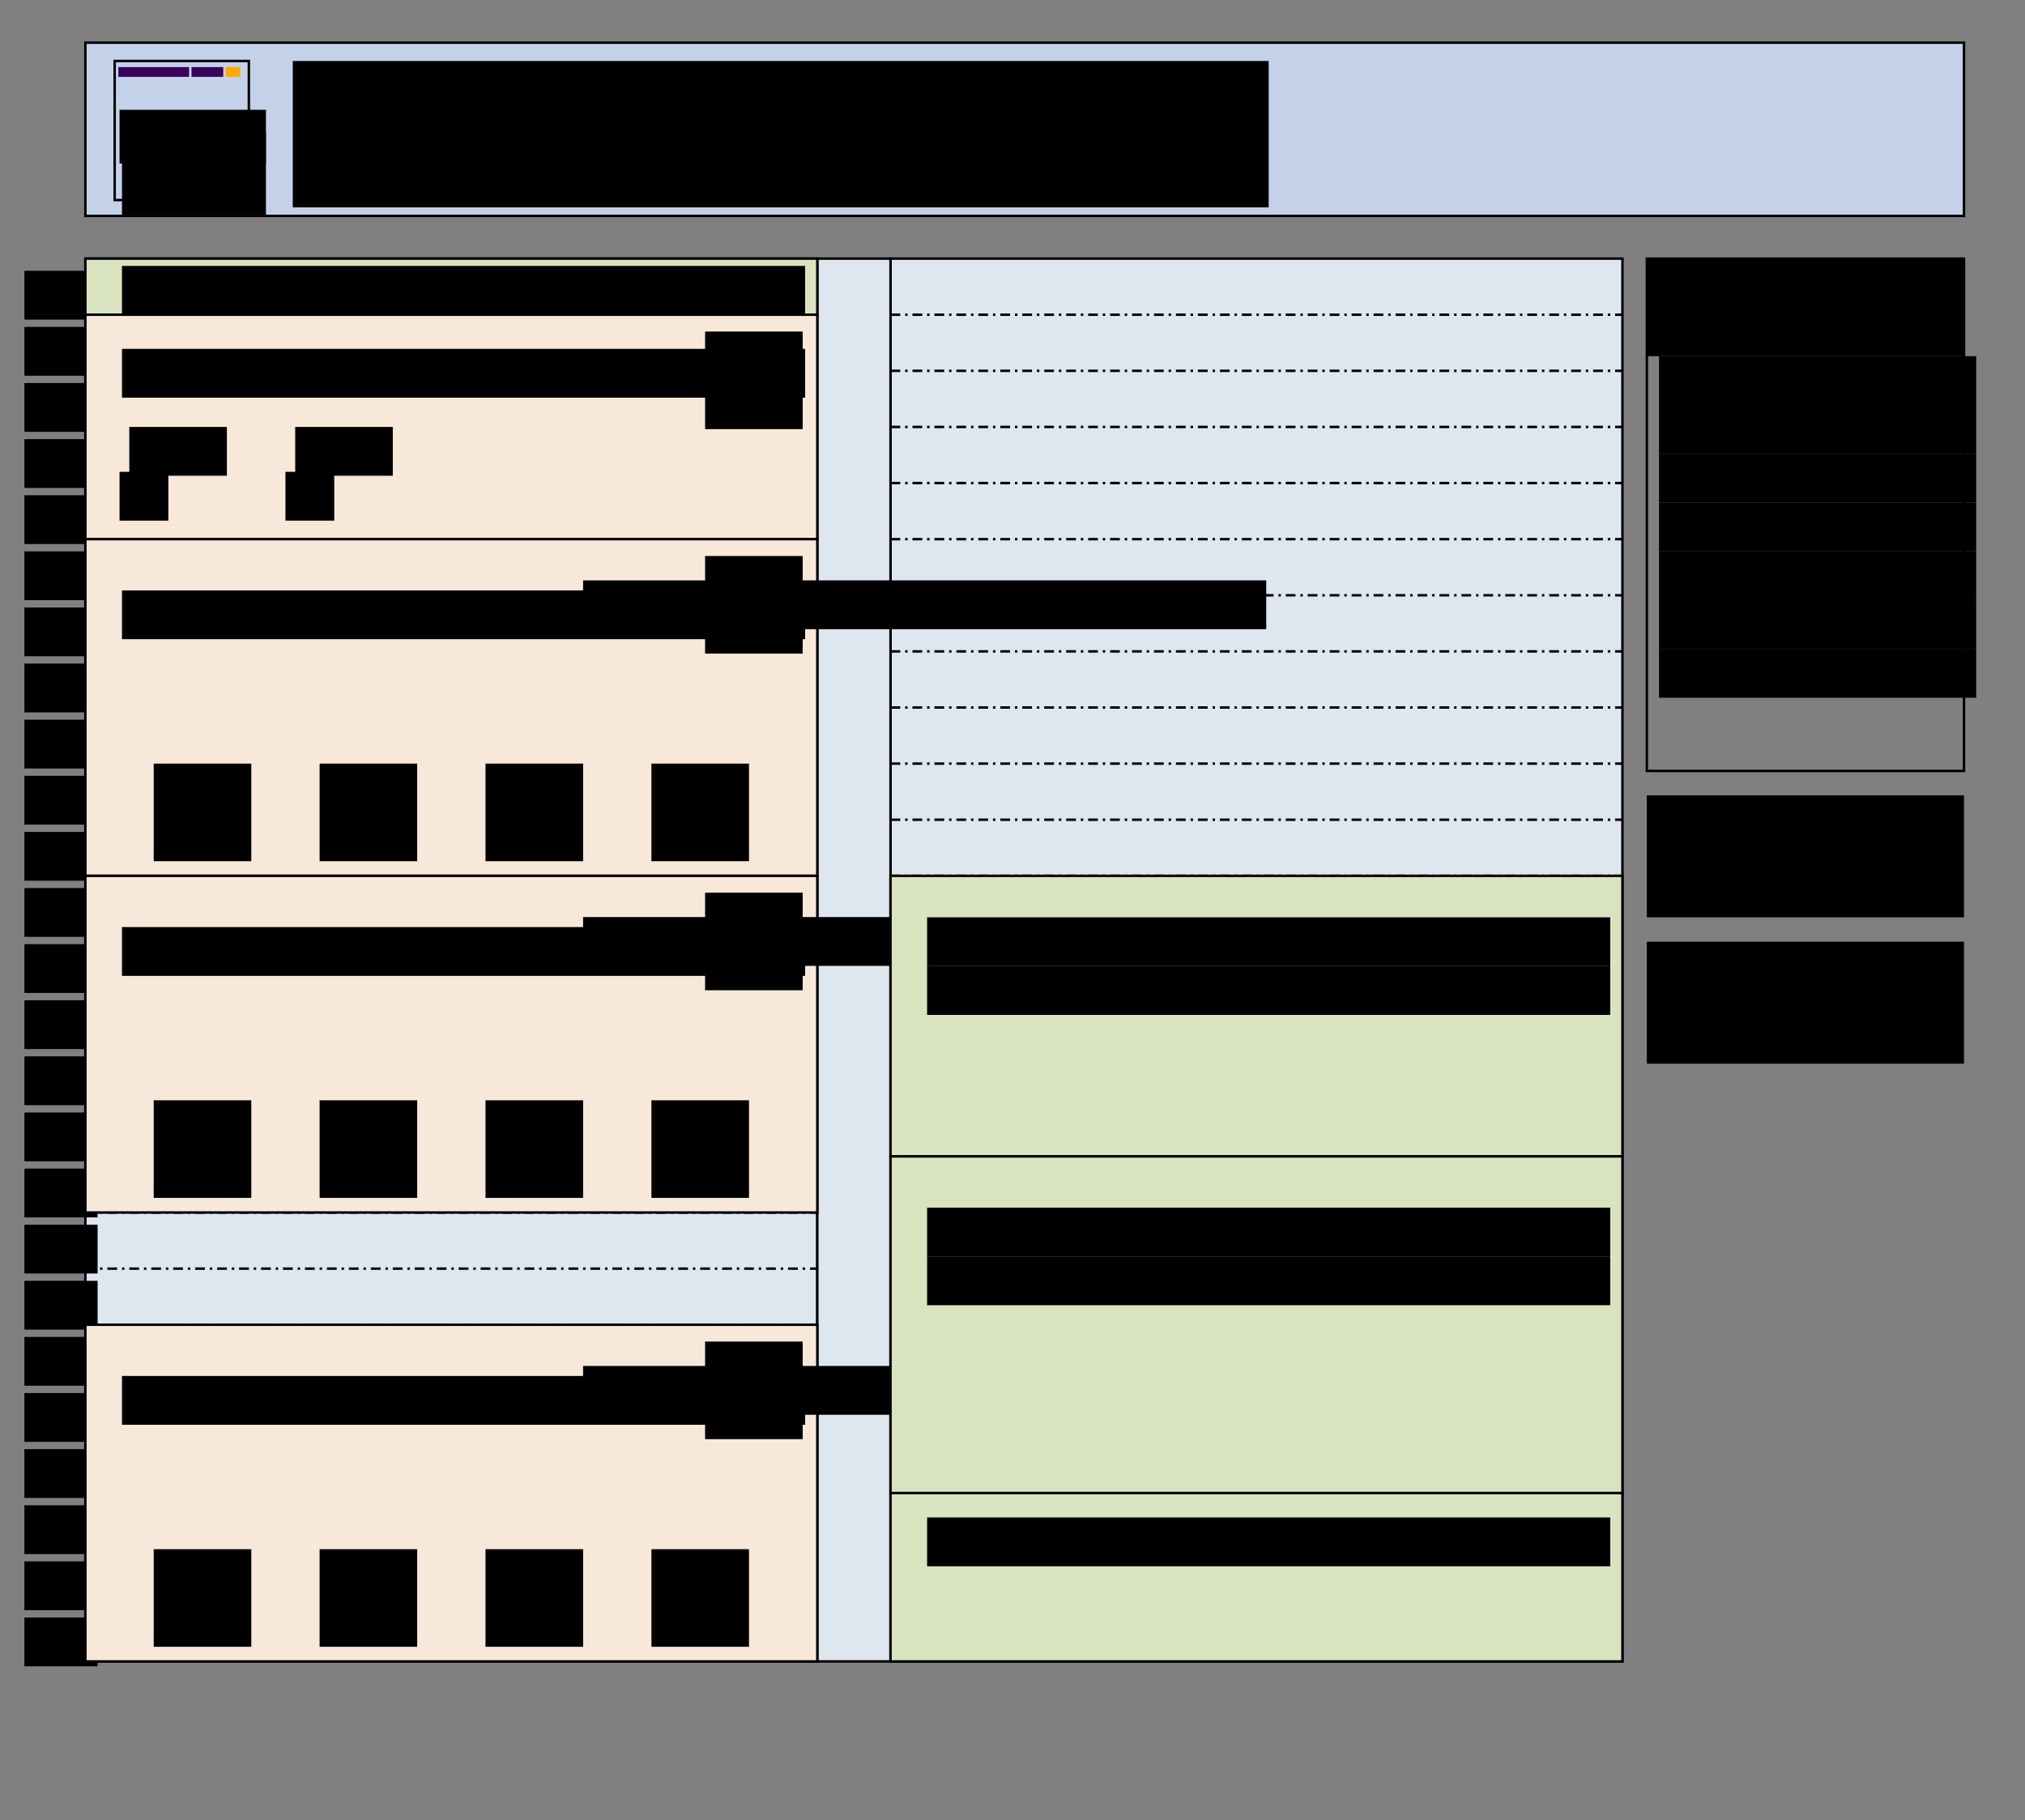 <svg:svg xmlns:krb="http://karabo.eu/scene" xmlns:svg="http://www.w3.org/2000/svg" krb:version="2" krb:uuid="968b5d4e-968b-4460-bba3-11a99d8ddbdc" height="746" width="830"><svg:rect width="100%" height="100%" fill="#808080" stroke="none"/><svg:rect stroke="#000000" stroke-opacity="1.0" stroke-linecap="butt" stroke-dashoffset="0.0" stroke-width="1.0" stroke-dasharray="" stroke-style="1" stroke-linejoin="miter" stroke-miterlimit="4.0" fill="#c3d2e9" fill-opacity="1.0" x="35" y="17.5" width="770" height="71" /><svg:rect krb:class="Label" x="120" y="25" width="400" height="60" krb:text="SASE1            RACK 1.08" krb:font="Source Sans Pro,25,-1,5,75,0,0,0,0,0" krb:foreground="#000000" krb:frameWidth="0" krb:background="transparent" /><svg:g krb:class="FixedLayout" krb:x="47" krb:y="25" krb:height="30" krb:width="30"><svg:rect stroke="#000000" stroke-opacity="1.0" stroke-linecap="butt" stroke-dashoffset="0.0" stroke-width="1.0" stroke-dasharray="" stroke-style="1" stroke-linejoin="miter" stroke-miterlimit="4.0" fill="none" x="47" y="25" width="55" height="57" /><svg:rect krb:class="Label" x="49" y="45" width="60" height="22" krb:text="European" krb:font="Source Sans Pro,8,-1,5,75,0,0,0,0,0" krb:foreground="#000000" krb:frameWidth="0" krb:background="transparent" /><svg:rect krb:class="Label" x="50" y="54" width="59" height="34" krb:text="XFEL" krb:font="Source Sans Pro,16,-1,5,63,0,0,0,0,0" krb:foreground="#000000" krb:frameWidth="0" krb:background="transparent" /><svg:rect stroke="#3a005a" stroke-opacity="1.0" stroke-linecap="butt" stroke-dashoffset="0.0" stroke-width="1.0" stroke-dasharray="" stroke-style="1" stroke-linejoin="miter" stroke-miterlimit="4.0" fill="#3a005a" fill-opacity="1.0" x="79" y="28" width="12" height="3" /><svg:rect stroke="#3a005a" stroke-opacity="1.0" stroke-linecap="butt" stroke-dashoffset="0.0" stroke-width="1.0" stroke-dasharray="" stroke-style="1" stroke-linejoin="miter" stroke-miterlimit="4.0" fill="#3a005a" fill-opacity="1.0" x="49" y="28" width="28" height="3" /><svg:rect stroke="#ffaa00" stroke-opacity="1.0" stroke-linecap="butt" stroke-dashoffset="0.0" stroke-width="1.0" stroke-dasharray="" stroke-style="1" stroke-linejoin="miter" stroke-miterlimit="4.0" fill="#ffaa00" fill-opacity="1.0" x="93" y="28" width="5" height="3" /></svg:g><svg:rect stroke="#000000" stroke-opacity="1.0" stroke-linecap="butt" stroke-dashoffset="0.0" stroke-width="1.0" stroke-dasharray="" stroke-style="1" stroke-linejoin="miter" stroke-miterlimit="4.0" fill="#dee6f0" x="35" y="106" width="300" height="575" /><svg:line stroke="#000000" stroke-opacity="1.0" stroke-linecap="butt" stroke-dashoffset="0.0" stroke-width="1.0" stroke-dasharray="4.0 2.0 1.0 2.0" stroke-style="4" stroke-linejoin="miter" stroke-miterlimit="4.0" fill="none" x1="35" y1="129" x2="335" y2="129" /><svg:rect krb:class="Label" x="10" y="111" width="30" height="20" krb:text="1" krb:font="Source Serif Pro,11,-1,5,75,0,0,0,0,0" krb:foreground="" krb:frameWidth="0" krb:background="transparent" /><svg:line stroke="#000000" stroke-opacity="1.0" stroke-linecap="butt" stroke-dashoffset="0.0" stroke-width="1.0" stroke-dasharray="4.0 2.0 1.0 2.0" stroke-style="4" stroke-linejoin="miter" stroke-miterlimit="4.0" fill="none" x1="35" y1="152" x2="335" y2="152" /><svg:rect krb:class="Label" x="10" y="134" width="30" height="20" krb:text="2" krb:font="Source Serif Pro,11,-1,5,75,0,0,0,0,0" krb:foreground="" krb:frameWidth="0" krb:background="transparent" /><svg:line stroke="#000000" stroke-opacity="1.0" stroke-linecap="butt" stroke-dashoffset="0.0" stroke-width="1.0" stroke-dasharray="4.0 2.0 1.0 2.0" stroke-style="4" stroke-linejoin="miter" stroke-miterlimit="4.0" fill="none" x1="35" y1="175" x2="335" y2="175" /><svg:rect krb:class="Label" x="10" y="157" width="30" height="20" krb:text="3" krb:font="Source Serif Pro,11,-1,5,75,0,0,0,0,0" krb:foreground="" krb:frameWidth="0" krb:background="transparent" /><svg:line stroke="#000000" stroke-opacity="1.0" stroke-linecap="butt" stroke-dashoffset="0.0" stroke-width="1.0" stroke-dasharray="4.0 2.0 1.0 2.0" stroke-style="4" stroke-linejoin="miter" stroke-miterlimit="4.0" fill="none" x1="35" y1="198" x2="335" y2="198" /><svg:rect krb:class="Label" x="10" y="180" width="30" height="20" krb:text="4" krb:font="Source Serif Pro,11,-1,5,75,0,0,0,0,0" krb:foreground="" krb:frameWidth="0" krb:background="transparent" /><svg:line stroke="#000000" stroke-opacity="1.0" stroke-linecap="butt" stroke-dashoffset="0.0" stroke-width="1.0" stroke-dasharray="4.0 2.0 1.0 2.0" stroke-style="4" stroke-linejoin="miter" stroke-miterlimit="4.0" fill="none" x1="35" y1="221" x2="335" y2="221" /><svg:rect krb:class="Label" x="10" y="203" width="30" height="20" krb:text="5" krb:font="Source Serif Pro,11,-1,5,75,0,0,0,0,0" krb:foreground="" krb:frameWidth="0" krb:background="transparent" /><svg:line stroke="#000000" stroke-opacity="1.0" stroke-linecap="butt" stroke-dashoffset="0.0" stroke-width="1.0" stroke-dasharray="4.0 2.0 1.0 2.0" stroke-style="4" stroke-linejoin="miter" stroke-miterlimit="4.0" fill="none" x1="35" y1="244" x2="335" y2="244" /><svg:rect krb:class="Label" x="10" y="226" width="30" height="20" krb:text="6" krb:font="Source Serif Pro,11,-1,5,75,0,0,0,0,0" krb:foreground="" krb:frameWidth="0" krb:background="transparent" /><svg:line stroke="#000000" stroke-opacity="1.0" stroke-linecap="butt" stroke-dashoffset="0.0" stroke-width="1.0" stroke-dasharray="4.0 2.0 1.0 2.0" stroke-style="4" stroke-linejoin="miter" stroke-miterlimit="4.0" fill="none" x1="35" y1="267" x2="335" y2="267" /><svg:rect krb:class="Label" x="10" y="249" width="30" height="20" krb:text="7" krb:font="Source Serif Pro,11,-1,5,75,0,0,0,0,0" krb:foreground="" krb:frameWidth="0" krb:background="transparent" /><svg:rect krb:class="Label" x="348" y="267" width="30" height="20" krb:text="c" krb:font="Source Serif Pro,11,-1,5,75,0,0,0,0,0" krb:foreground="" krb:frameWidth="0" krb:background="transparent" /><svg:rect krb:class="Label" x="348" y="290" width="30" height="20" krb:text="o" krb:font="Source Serif Pro,11,-1,5,75,0,0,0,0,0" krb:foreground="" krb:frameWidth="0" krb:background="transparent" /><svg:rect krb:class="Label" x="348" y="313" width="30" height="20" krb:text="o" krb:font="Source Serif Pro,11,-1,5,75,0,0,0,0,0" krb:foreground="" krb:frameWidth="0" krb:background="transparent" /><svg:rect krb:class="Label" x="348" y="336" width="30" height="20" krb:text="l" krb:font="Source Serif Pro,11,-1,5,75,0,0,0,0,0" krb:foreground="" krb:frameWidth="0" krb:background="transparent" /><svg:rect krb:class="Label" x="348" y="359" width="30" height="20" krb:text="i" krb:font="Source Serif Pro,11,-1,5,75,0,0,0,0,0" krb:foreground="" krb:frameWidth="0" krb:background="transparent" /><svg:rect krb:class="Label" x="348" y="382" width="30" height="20" krb:text="n" krb:font="Source Serif Pro,11,-1,5,75,0,0,0,0,0" krb:foreground="" krb:frameWidth="0" krb:background="transparent" /><svg:rect krb:class="Label" x="348" y="405" width="30" height="20" krb:text="g" krb:font="Source Serif Pro,11,-1,5,75,0,0,0,0,0" krb:foreground="" krb:frameWidth="0" krb:background="transparent" /><svg:rect krb:class="Label" x="348" y="428" width="30" height="20" krb:text=" " krb:font="Source Serif Pro,11,-1,5,75,0,0,0,0,0" krb:foreground="" krb:frameWidth="0" krb:background="transparent" /><svg:rect krb:class="Label" x="348" y="451" width="30" height="20" krb:text="u" krb:font="Source Serif Pro,11,-1,5,75,0,0,0,0,0" krb:foreground="" krb:frameWidth="0" krb:background="transparent" /><svg:rect krb:class="Label" x="348" y="474" width="30" height="20" krb:text="n" krb:font="Source Serif Pro,11,-1,5,75,0,0,0,0,0" krb:foreground="" krb:frameWidth="0" krb:background="transparent" /><svg:rect krb:class="Label" x="348" y="497" width="30" height="20" krb:text="i" krb:font="Source Serif Pro,11,-1,5,75,0,0,0,0,0" krb:foreground="" krb:frameWidth="0" krb:background="transparent" /><svg:rect krb:class="Label" x="348" y="520" width="30" height="20" krb:text="t" krb:font="Source Serif Pro,11,-1,5,75,0,0,0,0,0" krb:foreground="" krb:frameWidth="0" krb:background="transparent" /><svg:line stroke="#000000" stroke-opacity="1.0" stroke-linecap="butt" stroke-dashoffset="0.0" stroke-width="1.0" stroke-dasharray="4.0 2.0 1.0 2.0" stroke-style="4" stroke-linejoin="miter" stroke-miterlimit="4.0" fill="none" x1="35" y1="290" x2="335" y2="290" /><svg:rect krb:class="Label" x="10" y="272" width="30" height="20" krb:text="8" krb:font="Source Serif Pro,11,-1,5,75,0,0,0,0,0" krb:foreground="" krb:frameWidth="0" krb:background="transparent" /><svg:line stroke="#000000" stroke-opacity="1.0" stroke-linecap="butt" stroke-dashoffset="0.0" stroke-width="1.0" stroke-dasharray="4.0 2.0 1.0 2.0" stroke-style="4" stroke-linejoin="miter" stroke-miterlimit="4.0" fill="none" x1="35" y1="313" x2="335" y2="313" /><svg:rect krb:class="Label" x="10" y="295" width="30" height="20" krb:text="9" krb:font="Source Serif Pro,11,-1,5,75,0,0,0,0,0" krb:foreground="" krb:frameWidth="0" krb:background="transparent" /><svg:line stroke="#000000" stroke-opacity="1.0" stroke-linecap="butt" stroke-dashoffset="0.0" stroke-width="1.0" stroke-dasharray="4.0 2.0 1.0 2.0" stroke-style="4" stroke-linejoin="miter" stroke-miterlimit="4.0" fill="none" x1="35" y1="336" x2="335" y2="336" /><svg:rect krb:class="Label" x="10" y="318" width="30" height="20" krb:text="10" krb:font="Source Serif Pro,11,-1,5,75,0,0,0,0,0" krb:foreground="" krb:frameWidth="0" krb:background="transparent" /><svg:line stroke="#000000" stroke-opacity="1.0" stroke-linecap="butt" stroke-dashoffset="0.0" stroke-width="1.0" stroke-dasharray="4.0 2.0 1.0 2.0" stroke-style="4" stroke-linejoin="miter" stroke-miterlimit="4.0" fill="none" x1="35" y1="359" x2="335" y2="359" /><svg:rect krb:class="Label" x="10" y="341" width="30" height="20" krb:text="11" krb:font="Source Serif Pro,11,-1,5,75,0,0,0,0,0" krb:foreground="" krb:frameWidth="0" krb:background="transparent" /><svg:line stroke="#000000" stroke-opacity="1.0" stroke-linecap="butt" stroke-dashoffset="0.0" stroke-width="1.0" stroke-dasharray="4.0 2.0 1.0 2.0" stroke-style="4" stroke-linejoin="miter" stroke-miterlimit="4.0" fill="none" x1="35" y1="382" x2="335" y2="382" /><svg:rect krb:class="Label" x="10" y="364" width="30" height="20" krb:text="12" krb:font="Source Serif Pro,11,-1,5,75,0,0,0,0,0" krb:foreground="" krb:frameWidth="0" krb:background="transparent" /><svg:line stroke="#000000" stroke-opacity="1.0" stroke-linecap="butt" stroke-dashoffset="0.0" stroke-width="1.0" stroke-dasharray="4.0 2.0 1.0 2.0" stroke-style="4" stroke-linejoin="miter" stroke-miterlimit="4.0" fill="none" x1="35" y1="405" x2="335" y2="405" /><svg:rect krb:class="Label" x="10" y="387" width="30" height="20" krb:text="13" krb:font="Source Serif Pro,11,-1,5,75,0,0,0,0,0" krb:foreground="" krb:frameWidth="0" krb:background="transparent" /><svg:line stroke="#000000" stroke-opacity="1.0" stroke-linecap="butt" stroke-dashoffset="0.0" stroke-width="1.0" stroke-dasharray="4.0 2.0 1.0 2.0" stroke-style="4" stroke-linejoin="miter" stroke-miterlimit="4.0" fill="none" x1="35" y1="428" x2="335" y2="428" /><svg:rect krb:class="Label" x="10" y="410" width="30" height="20" krb:text="14" krb:font="Source Serif Pro,11,-1,5,75,0,0,0,0,0" krb:foreground="" krb:frameWidth="0" krb:background="transparent" /><svg:line stroke="#000000" stroke-opacity="1.0" stroke-linecap="butt" stroke-dashoffset="0.0" stroke-width="1.0" stroke-dasharray="4.0 2.0 1.0 2.0" stroke-style="4" stroke-linejoin="miter" stroke-miterlimit="4.0" fill="none" x1="35" y1="451" x2="335" y2="451" /><svg:rect krb:class="Label" x="10" y="433" width="30" height="20" krb:text="15" krb:font="Source Serif Pro,11,-1,5,75,0,0,0,0,0" krb:foreground="" krb:frameWidth="0" krb:background="transparent" /><svg:line stroke="#000000" stroke-opacity="1.0" stroke-linecap="butt" stroke-dashoffset="0.0" stroke-width="1.0" stroke-dasharray="4.0 2.0 1.0 2.0" stroke-style="4" stroke-linejoin="miter" stroke-miterlimit="4.0" fill="none" x1="35" y1="474" x2="335" y2="474" /><svg:rect krb:class="Label" x="10" y="456" width="30" height="20" krb:text="16" krb:font="Source Serif Pro,11,-1,5,75,0,0,0,0,0" krb:foreground="" krb:frameWidth="0" krb:background="transparent" /><svg:line stroke="#000000" stroke-opacity="1.0" stroke-linecap="butt" stroke-dashoffset="0.0" stroke-width="1.0" stroke-dasharray="4.0 2.0 1.0 2.0" stroke-style="4" stroke-linejoin="miter" stroke-miterlimit="4.0" fill="none" x1="35" y1="497" x2="335" y2="497" /><svg:rect krb:class="Label" x="10" y="479" width="30" height="20" krb:text="17" krb:font="Source Serif Pro,11,-1,5,75,0,0,0,0,0" krb:foreground="" krb:frameWidth="0" krb:background="transparent" /><svg:line stroke="#000000" stroke-opacity="1.0" stroke-linecap="butt" stroke-dashoffset="0.0" stroke-width="1.0" stroke-dasharray="4.0 2.0 1.0 2.0" stroke-style="4" stroke-linejoin="miter" stroke-miterlimit="4.0" fill="none" x1="35" y1="520" x2="335" y2="520" /><svg:rect krb:class="Label" x="10" y="502" width="30" height="20" krb:text="18" krb:font="Source Serif Pro,11,-1,5,75,0,0,0,0,0" krb:foreground="" krb:frameWidth="0" krb:background="transparent" /><svg:line stroke="#000000" stroke-opacity="1.0" stroke-linecap="butt" stroke-dashoffset="0.0" stroke-width="1.0" stroke-dasharray="4.0 2.0 1.0 2.0" stroke-style="4" stroke-linejoin="miter" stroke-miterlimit="4.0" fill="none" x1="35" y1="543" x2="335" y2="543" /><svg:rect krb:class="Label" x="10" y="525" width="30" height="20" krb:text="19" krb:font="Source Serif Pro,11,-1,5,75,0,0,0,0,0" krb:foreground="" krb:frameWidth="0" krb:background="transparent" /><svg:line stroke="#000000" stroke-opacity="1.0" stroke-linecap="butt" stroke-dashoffset="0.0" stroke-width="1.0" stroke-dasharray="4.0 2.0 1.0 2.0" stroke-style="4" stroke-linejoin="miter" stroke-miterlimit="4.0" fill="none" x1="35" y1="566" x2="335" y2="566" /><svg:rect krb:class="Label" x="10" y="548" width="30" height="20" krb:text="20" krb:font="Source Serif Pro,11,-1,5,75,0,0,0,0,0" krb:foreground="" krb:frameWidth="0" krb:background="transparent" /><svg:line stroke="#000000" stroke-opacity="1.0" stroke-linecap="butt" stroke-dashoffset="0.0" stroke-width="1.0" stroke-dasharray="4.0 2.0 1.0 2.0" stroke-style="4" stroke-linejoin="miter" stroke-miterlimit="4.0" fill="none" x1="35" y1="589" x2="335" y2="589" /><svg:rect krb:class="Label" x="10" y="571" width="30" height="20" krb:text="21" krb:font="Source Serif Pro,11,-1,5,75,0,0,0,0,0" krb:foreground="" krb:frameWidth="0" krb:background="transparent" /><svg:line stroke="#000000" stroke-opacity="1.0" stroke-linecap="butt" stroke-dashoffset="0.0" stroke-width="1.0" stroke-dasharray="4.0 2.0 1.0 2.0" stroke-style="4" stroke-linejoin="miter" stroke-miterlimit="4.0" fill="none" x1="35" y1="612" x2="335" y2="612" /><svg:rect krb:class="Label" x="10" y="594" width="30" height="20" krb:text="22" krb:font="Source Serif Pro,11,-1,5,75,0,0,0,0,0" krb:foreground="" krb:frameWidth="0" krb:background="transparent" /><svg:line stroke="#000000" stroke-opacity="1.0" stroke-linecap="butt" stroke-dashoffset="0.0" stroke-width="1.0" stroke-dasharray="4.0 2.0 1.0 2.0" stroke-style="4" stroke-linejoin="miter" stroke-miterlimit="4.0" fill="none" x1="35" y1="635" x2="335" y2="635" /><svg:rect krb:class="Label" x="10" y="617" width="30" height="20" krb:text="23" krb:font="Source Serif Pro,11,-1,5,75,0,0,0,0,0" krb:foreground="" krb:frameWidth="0" krb:background="transparent" /><svg:line stroke="#000000" stroke-opacity="1.0" stroke-linecap="butt" stroke-dashoffset="0.0" stroke-width="1.0" stroke-dasharray="4.0 2.0 1.0 2.0" stroke-style="4" stroke-linejoin="miter" stroke-miterlimit="4.0" fill="none" x1="35" y1="658" x2="335" y2="658" /><svg:rect krb:class="Label" x="10" y="640" width="30" height="20" krb:text="24" krb:font="Source Serif Pro,11,-1,5,75,0,0,0,0,0" krb:foreground="" krb:frameWidth="0" krb:background="transparent" /><svg:rect krb:class="Label" x="10" y="663" width="30" height="20" krb:text="25" krb:font="Source Serif Pro,11,-1,5,75,0,0,0,0,0" krb:foreground="" krb:frameWidth="0" krb:background="transparent" /><svg:rect stroke="#000000" stroke-opacity="1.0" stroke-linecap="butt" stroke-dashoffset="0.0" stroke-width="1.0" stroke-dasharray="" stroke-style="1" stroke-linejoin="miter" stroke-miterlimit="4.0" fill="#dee6f0" x="365" y="106" width="300" height="575" /><svg:line stroke="#000000" stroke-opacity="1.0" stroke-linecap="butt" stroke-dashoffset="0.0" stroke-width="1.0" stroke-dasharray="4.0 2.0 1.0 2.0" stroke-style="4" stroke-linejoin="miter" stroke-miterlimit="4.0" fill="none" x1="365" y1="129" x2="665" y2="129" /><svg:line stroke="#000000" stroke-opacity="1.0" stroke-linecap="butt" stroke-dashoffset="0.0" stroke-width="1.0" stroke-dasharray="4.0 2.0 1.0 2.0" stroke-style="4" stroke-linejoin="miter" stroke-miterlimit="4.0" fill="none" x1="365" y1="152" x2="665" y2="152" /><svg:line stroke="#000000" stroke-opacity="1.0" stroke-linecap="butt" stroke-dashoffset="0.0" stroke-width="1.0" stroke-dasharray="4.0 2.0 1.0 2.0" stroke-style="4" stroke-linejoin="miter" stroke-miterlimit="4.0" fill="none" x1="365" y1="175" x2="665" y2="175" /><svg:line stroke="#000000" stroke-opacity="1.0" stroke-linecap="butt" stroke-dashoffset="0.0" stroke-width="1.0" stroke-dasharray="4.0 2.0 1.0 2.0" stroke-style="4" stroke-linejoin="miter" stroke-miterlimit="4.0" fill="none" x1="365" y1="198" x2="665" y2="198" /><svg:line stroke="#000000" stroke-opacity="1.0" stroke-linecap="butt" stroke-dashoffset="0.0" stroke-width="1.0" stroke-dasharray="4.0 2.0 1.0 2.0" stroke-style="4" stroke-linejoin="miter" stroke-miterlimit="4.0" fill="none" x1="365" y1="221" x2="665" y2="221" /><svg:line stroke="#000000" stroke-opacity="1.0" stroke-linecap="butt" stroke-dashoffset="0.0" stroke-width="1.0" stroke-dasharray="4.0 2.0 1.0 2.0" stroke-style="4" stroke-linejoin="miter" stroke-miterlimit="4.0" fill="none" x1="365" y1="244" x2="665" y2="244" /><svg:line stroke="#000000" stroke-opacity="1.0" stroke-linecap="butt" stroke-dashoffset="0.0" stroke-width="1.0" stroke-dasharray="4.0 2.0 1.0 2.0" stroke-style="4" stroke-linejoin="miter" stroke-miterlimit="4.0" fill="none" x1="365" y1="267" x2="665" y2="267" /><svg:line stroke="#000000" stroke-opacity="1.0" stroke-linecap="butt" stroke-dashoffset="0.0" stroke-width="1.0" stroke-dasharray="4.0 2.0 1.0 2.0" stroke-style="4" stroke-linejoin="miter" stroke-miterlimit="4.0" fill="none" x1="365" y1="290" x2="665" y2="290" /><svg:line stroke="#000000" stroke-opacity="1.0" stroke-linecap="butt" stroke-dashoffset="0.0" stroke-width="1.0" stroke-dasharray="4.0 2.0 1.0 2.0" stroke-style="4" stroke-linejoin="miter" stroke-miterlimit="4.0" fill="none" x1="365" y1="313" x2="665" y2="313" /><svg:line stroke="#000000" stroke-opacity="1.0" stroke-linecap="butt" stroke-dashoffset="0.0" stroke-width="1.0" stroke-dasharray="4.0 2.0 1.0 2.0" stroke-style="4" stroke-linejoin="miter" stroke-miterlimit="4.0" fill="none" x1="365" y1="336" x2="665" y2="336" /><svg:line stroke="#000000" stroke-opacity="1.0" stroke-linecap="butt" stroke-dashoffset="0.0" stroke-width="1.0" stroke-dasharray="4.0 2.0 1.0 2.0" stroke-style="4" stroke-linejoin="miter" stroke-miterlimit="4.0" fill="none" x1="365" y1="359" x2="665" y2="359" /><svg:line stroke="#000000" stroke-opacity="1.0" stroke-linecap="butt" stroke-dashoffset="0.0" stroke-width="1.0" stroke-dasharray="4.0 2.0 1.0 2.0" stroke-style="4" stroke-linejoin="miter" stroke-miterlimit="4.0" fill="none" x1="365" y1="382" x2="665" y2="382" /><svg:line stroke="#000000" stroke-opacity="1.0" stroke-linecap="butt" stroke-dashoffset="0.0" stroke-width="1.0" stroke-dasharray="4.0 2.0 1.0 2.0" stroke-style="4" stroke-linejoin="miter" stroke-miterlimit="4.0" fill="none" x1="365" y1="405" x2="665" y2="405" /><svg:line stroke="#000000" stroke-opacity="1.0" stroke-linecap="butt" stroke-dashoffset="0.0" stroke-width="1.0" stroke-dasharray="4.0 2.0 1.0 2.0" stroke-style="4" stroke-linejoin="miter" stroke-miterlimit="4.0" fill="none" x1="365" y1="428" x2="665" y2="428" /><svg:line stroke="#000000" stroke-opacity="1.0" stroke-linecap="butt" stroke-dashoffset="0.0" stroke-width="1.0" stroke-dasharray="4.0 2.0 1.0 2.0" stroke-style="4" stroke-linejoin="miter" stroke-miterlimit="4.0" fill="none" x1="365" y1="451" x2="665" y2="451" /><svg:line stroke="#000000" stroke-opacity="1.0" stroke-linecap="butt" stroke-dashoffset="0.0" stroke-width="1.0" stroke-dasharray="4.0 2.0 1.0 2.0" stroke-style="4" stroke-linejoin="miter" stroke-miterlimit="4.0" fill="none" x1="365" y1="474" x2="665" y2="474" /><svg:line stroke="#000000" stroke-opacity="1.0" stroke-linecap="butt" stroke-dashoffset="0.0" stroke-width="1.0" stroke-dasharray="4.0 2.0 1.0 2.0" stroke-style="4" stroke-linejoin="miter" stroke-miterlimit="4.0" fill="none" x1="365" y1="497" x2="665" y2="497" /><svg:line stroke="#000000" stroke-opacity="1.0" stroke-linecap="butt" stroke-dashoffset="0.0" stroke-width="1.0" stroke-dasharray="4.0 2.0 1.0 2.0" stroke-style="4" stroke-linejoin="miter" stroke-miterlimit="4.0" fill="none" x1="365" y1="520" x2="665" y2="520" /><svg:line stroke="#000000" stroke-opacity="1.0" stroke-linecap="butt" stroke-dashoffset="0.0" stroke-width="1.0" stroke-dasharray="4.0 2.0 1.0 2.0" stroke-style="4" stroke-linejoin="miter" stroke-miterlimit="4.0" fill="none" x1="365" y1="543" x2="665" y2="543" /><svg:line stroke="#000000" stroke-opacity="1.0" stroke-linecap="butt" stroke-dashoffset="0.0" stroke-width="1.0" stroke-dasharray="4.0 2.0 1.0 2.0" stroke-style="4" stroke-linejoin="miter" stroke-miterlimit="4.0" fill="none" x1="365" y1="566" x2="665" y2="566" /><svg:line stroke="#000000" stroke-opacity="1.0" stroke-linecap="butt" stroke-dashoffset="0.0" stroke-width="1.0" stroke-dasharray="4.0 2.0 1.0 2.0" stroke-style="4" stroke-linejoin="miter" stroke-miterlimit="4.0" fill="none" x1="365" y1="589" x2="665" y2="589" /><svg:line stroke="#000000" stroke-opacity="1.0" stroke-linecap="butt" stroke-dashoffset="0.0" stroke-width="1.0" stroke-dasharray="4.0 2.0 1.0 2.0" stroke-style="4" stroke-linejoin="miter" stroke-miterlimit="4.0" fill="none" x1="365" y1="612" x2="665" y2="612" /><svg:line stroke="#000000" stroke-opacity="1.0" stroke-linecap="butt" stroke-dashoffset="0.0" stroke-width="1.0" stroke-dasharray="4.0 2.0 1.0 2.0" stroke-style="4" stroke-linejoin="miter" stroke-miterlimit="4.0" fill="none" x1="365" y1="635" x2="665" y2="635" /><svg:line stroke="#000000" stroke-opacity="1.0" stroke-linecap="butt" stroke-dashoffset="0.0" stroke-width="1.0" stroke-dasharray="4.0 2.0 1.0 2.0" stroke-style="4" stroke-linejoin="miter" stroke-miterlimit="4.0" fill="none" x1="365" y1="658" x2="665" y2="658" /><svg:rect stroke="#000000" stroke-opacity="1.0" stroke-linecap="butt" stroke-dashoffset="0.0" stroke-width="1.0" stroke-dasharray="" stroke-style="1" stroke-linejoin="miter" stroke-miterlimit="4.0" fill="none" x="675" y="106" width="130" height="210" /><svg:rect krb:class="Label" x="675" y="106" width="130" height="40" krb:text="Legend" krb:font="Source Serif Pro,11,-1,5,75,0,0,0,0,0" krb:foreground="" krb:frameWidth="3" krb:background="transparent" krb:alignh="4"  /><svg:rect krb:class="Label" x="680" y="146" width="130" height="20" krb:text="G - Gauge Controller " krb:font="Source Serif Pro,8,-1,5,75,0,0,0,0,0" krb:foreground="" krb:frameWidth="0" krb:background="transparent" /><svg:rect krb:class="Label" x="680" y="166" width="130" height="20" krb:text="I - Ion Pump Controller " krb:font="Source Serif Pro,8,-1,5,75,0,0,0,0,0" krb:foreground="" krb:frameWidth="0" krb:background="transparent" /><svg:rect krb:class="Label" x="680" y="186" width="130" height="20" krb:text="V - Vacuum crate " krb:font="Source Serif Pro,8,-1,5,75,0,0,0,0,0" krb:foreground="" krb:frameWidth="0" krb:background="transparent" /><svg:rect krb:class="Label" x="680" y="206" width="130" height="20" krb:text="M - Motion crate " krb:font="Source Serif Pro,8,-1,5,75,0,0,0,0,0" krb:foreground="" krb:frameWidth="0" krb:background="transparent" /><svg:rect krb:class="Label" x="680" y="226" width="130" height="20" krb:text="E - EPS crate" krb:font="Source Serif Pro,8,-1,5,75,0,0,0,0,0" krb:foreground="" krb:frameWidth="0" krb:background="transparent" /><svg:rect krb:class="Label" x="680" y="246" width="130" height="20" krb:text="F - Fast Valve Controller" krb:font="Source Serif Pro,8,-1,5,75,0,0,0,0,0" krb:foreground="" krb:frameWidth="0" krb:background="transparent" /><svg:rect krb:class="Label" x="680" y="266" width="130" height="20" krb:text="4U - Size of crate" krb:font="Source Serif Pro,8,-1,5,75,0,0,0,0,0" krb:foreground="" krb:frameWidth="0" krb:background="transparent" /><svg:rect krb:class="WebLink" x="675" y="326" width="130" height="50" krb:target="https://docs.xfel.eu/share/page/site/vacuum/document-details?nodeRef=workspace://SpacesStore/a2cbc060-e587-4237-9675-4b7594972dbc" krb:text="Photo of rack" krb:font="Source Sans Pro,11,-1,5,75,0,0,0,0,0" krb:foreground="" krb:frameWidth="3" krb:background="transparent" krb:alignh="4" /><svg:rect krb:class="WebLink" x="675" y="386" width="130" height="50" krb:target="https://docs.xfel.eu/share/page/site/vacuum/document-details?nodeRef=workspace://SpacesStore/03280f8f-5f35-45e5-ab0d-45e4d9efe4f6" krb:text="Eplan for rack" krb:font="Source Sans Pro,11,-1,5,75,0,0,0,0,0" krb:foreground="" krb:frameWidth="3" krb:background="transparent" krb:alignh="4" /><svg:rect stroke="#000000" stroke-opacity="1.0" stroke-linecap="butt" stroke-dashoffset="0.0" stroke-width="1.0" stroke-dasharray="" stroke-style="1" stroke-linejoin="miter" stroke-miterlimit="4.0" fill="#dee6f0" x="335" y="106" width="30" height="575" /><svg:rect stroke="#000000" stroke-opacity="1.0" stroke-linecap="butt" stroke-dashoffset="0.0" stroke-width="1.0" stroke-dasharray="" stroke-style="1" stroke-linejoin="miter" stroke-miterlimit="4.0" fill="#dae3c0" x="35" y="106" width="300" height="23" /><svg:rect krb:class="Label" x="50" y="109" width="280" height="20" krb:text="duct (cooling),1U" krb:font="Source Serif Pro,11,-1,5,75,0,0,0,0,0" krb:foreground="" krb:frameWidth="0" krb:background="transparent" /><svg:rect stroke="#000000" stroke-opacity="1.0" stroke-linecap="butt" stroke-dashoffset="0.0" stroke-width="1.0" stroke-dasharray="" stroke-style="1" stroke-linejoin="miter" stroke-miterlimit="4.0" fill="#f8e8d9" x="35" y="129" width="300" height="92" /><svg:rect krb:class="Label" x="50" y="143" width="280" height="20" krb:text="C10801I,4U" krb:font="Source Serif Pro,11,-1,5,75,0,0,0,0,0" krb:foreground="" krb:frameWidth="0" krb:background="transparent" /><svg:rect krb:class="DisplayComponent" krb:widget="Lamp" krb:keys="SA1_XTD9_VAC/ICTRL/C10801I.state" x="289" y="135.9" width="40" height="40" /><svg:rect krb:class="DisplayComponent" krb:widget="StatefulIconWidget" krb:keys="SA1_XTD9_VAC/IPUMP/P10370I.state" x="49.0" y="193.4" width="20" height="20" krb:icon_name="icon_ion_pump" /><svg:rect krb:class="Label" x="53.0" y="175" width="40" height="20" krb:text="ch1" krb:font="Source Serif Pro,9,-1,5,75,0,0,0,0,0" krb:foreground="" krb:frameWidth="0" krb:background="transparent" /><svg:rect krb:class="DisplayComponent" krb:widget="StatefulIconWidget" krb:keys="SA1_XTD9_VAC/IPUMP/P10380I.state" x="117.0" y="193.4" width="20" height="20" krb:icon_name="icon_ion_pump" /><svg:rect krb:class="Label" x="121.0" y="175" width="40" height="20" krb:text="ch3" krb:font="Source Serif Pro,9,-1,5,75,0,0,0,0,0" krb:foreground="" krb:frameWidth="0" krb:background="transparent" /><svg:rect stroke="#000000" stroke-opacity="1.0" stroke-linecap="butt" stroke-dashoffset="0.0" stroke-width="1.0" stroke-dasharray="" stroke-style="1" stroke-linejoin="miter" stroke-miterlimit="4.0" fill="#f8e8d9" x="35" y="221" width="300" height="138" /><svg:rect krb:class="Label" x="50" y="242" width="280" height="20" krb:text="C10802V,6U" krb:font="Source Serif Pro,11,-1,5,75,0,0,0,0,0" krb:foreground="" krb:frameWidth="0" krb:background="transparent" /><svg:rect krb:class="DisplayComponent" krb:widget="Lamp" krb:keys="SA1_XTD9_SYS/SWITCH/C10802V_T1OK.state" x="63" y="313" width="40" height="40" /><svg:rect krb:class="DisplayComponent" krb:widget="Lamp" krb:keys="SA1_XTD9_SYS/SWITCH/C10802V_T2OK.state" x="131" y="313" width="40" height="40" /><svg:rect krb:class="DisplayComponent" krb:widget="Lamp" krb:keys="SA1_XTD9_SYS/SWITCH/C10802V_T3BALOK.state" x="199" y="313" width="40" height="40" /><svg:rect krb:class="DisplayComponent" krb:widget="Lamp" krb:keys="SA1_XTD9_SYS/SWITCH/C10802V_T3REDOK.state" x="267" y="313" width="40" height="40" /><svg:rect krb:class="Label" x="239" y="237.9" width="280" height="20" krb:text="OK:" krb:font="Source Serif Pro,15,-1,5,75,0,0,0,0,0" krb:foreground="" krb:frameWidth="0" krb:background="transparent" /><svg:rect krb:class="DisplayComponent" krb:widget="Lamp" krb:keys="SA1_XTD9_VAC/MONITOR/C10802V.state" x="289" y="227.9" width="40" height="40" /><svg:rect stroke="#000000" stroke-opacity="1.0" stroke-linecap="butt" stroke-dashoffset="0.0" stroke-width="1.0" stroke-dasharray="" stroke-style="1" stroke-linejoin="miter" stroke-miterlimit="4.0" fill="#f8e8d9" x="35" y="359" width="300" height="138" /><svg:rect krb:class="Label" x="50" y="380" width="280" height="20" krb:text="C10803E,6U" krb:font="Source Serif Pro,11,-1,5,75,0,0,0,0,0" krb:foreground="" krb:frameWidth="0" krb:background="transparent" /><svg:rect krb:class="DisplayComponent" krb:widget="Lamp" krb:keys="SA1_XTD9_SYS/SWITCH/C10803E_T1OK.state" x="63" y="451" width="40" height="40" /><svg:rect krb:class="DisplayComponent" krb:widget="Lamp" krb:keys="SA1_XTD9_SYS/SWITCH/C10803E_T2OK.state" x="131" y="451" width="40" height="40" /><svg:rect krb:class="DisplayComponent" krb:widget="Lamp" krb:keys="SA1_XTD9_SYS/SWITCH/C10803E_T3BALOK.state" x="199" y="451" width="40" height="40" /><svg:rect krb:class="DisplayComponent" krb:widget="Lamp" krb:keys="SA1_XTD9_SYS/SWITCH/C10803E_T3REDOK.state" x="267" y="451" width="40" height="40" /><svg:rect krb:class="Label" x="239" y="375.9" width="280" height="20" krb:text="OK:" krb:font="Source Serif Pro,15,-1,5,75,0,0,0,0,0" krb:foreground="" krb:frameWidth="0" krb:background="transparent" /><svg:rect krb:class="DisplayComponent" krb:widget="Lamp" krb:keys="SA1_XTD9_EPS/MONITOR/C10803E.state" x="289" y="365.9" width="40" height="40" /><svg:rect stroke="#000000" stroke-opacity="1.0" stroke-linecap="butt" stroke-dashoffset="0.0" stroke-width="1.0" stroke-dasharray="" stroke-style="1" stroke-linejoin="miter" stroke-miterlimit="4.0" fill="#f8e8d9" x="35" y="543" width="300" height="138" /><svg:rect krb:class="Label" x="50" y="564" width="280" height="20" krb:text="C10804M,6U" krb:font="Source Serif Pro,11,-1,5,75,0,0,0,0,0" krb:foreground="" krb:frameWidth="0" krb:background="transparent" /><svg:rect krb:class="DisplayComponent" krb:widget="Lamp" krb:keys="SA1_XTD9_SYS/SWITCH/C10804M_T1OK.state" x="63" y="635" width="40" height="40" /><svg:rect krb:class="DisplayComponent" krb:widget="Lamp" krb:keys="SA1_XTD9_SYS/SWITCH/C10804MT2OK.state" x="131" y="635" width="40" height="40" /><svg:rect krb:class="DisplayComponent" krb:widget="Lamp" krb:keys="SA1_XTD9_SYS/SWITCH/C10804M_T3BALOK.state" x="199" y="635" width="40" height="40" /><svg:rect krb:class="DisplayComponent" krb:widget="Lamp" krb:keys="SA1_XTD9_SYS/SWITCH/C10804M_T3REDOK.state" x="267" y="635" width="40" height="40" /><svg:rect krb:class="Label" x="239" y="559.9" width="280" height="20" krb:text="OK:" krb:font="Source Serif Pro,15,-1,5,75,0,0,0,0,0" krb:foreground="" krb:frameWidth="0" krb:background="transparent" /><svg:rect krb:class="DisplayComponent" krb:widget="Lamp" krb:keys="SA1_XTD9_MOV/MONITOR/C10804M.state" x="289" y="549.9" width="40" height="40" /><svg:rect stroke="#000000" stroke-opacity="1.0" stroke-linecap="butt" stroke-dashoffset="0.0" stroke-width="1.0" stroke-dasharray="" stroke-style="1" stroke-linejoin="miter" stroke-miterlimit="4.0" fill="#dae3c0" x="365" y="359" width="300" height="115" /><svg:rect krb:class="Label" x="380" y="376" width="280" height="20" krb:text="BKF10006,5U" krb:font="Source Serif Pro,11,-1,5,75,0,0,0,0,0" krb:foreground="" krb:frameWidth="0" krb:background="transparent" /><svg:rect krb:class="Label" x="380" y="396" width="280" height="20" krb:text="HIREX ELMO" krb:font="Source Serif Pro,11,-1,5,75,0,0,0,0,0" krb:foreground="" krb:frameWidth="0" krb:background="transparent" /><svg:rect stroke="#000000" stroke-opacity="1.0" stroke-linecap="butt" stroke-dashoffset="0.0" stroke-width="1.0" stroke-dasharray="" stroke-style="1" stroke-linejoin="miter" stroke-miterlimit="4.0" fill="#dae3c0" x="365" y="474" width="300" height="138" /><svg:rect krb:class="Label" x="380" y="495" width="280" height="20" krb:text="Power supply,6U" krb:font="Source Serif Pro,11,-1,5,75,0,0,0,0,0" krb:foreground="" krb:frameWidth="0" krb:background="transparent" /><svg:rect krb:class="Label" x="380" y="515" width="280" height="20" krb:text="HIREX" krb:font="Source Serif Pro,11,-1,5,75,0,0,0,0,0" krb:foreground="" krb:frameWidth="0" krb:background="transparent" /><svg:rect stroke="#000000" stroke-opacity="1.0" stroke-linecap="butt" stroke-dashoffset="0.0" stroke-width="1.0" stroke-dasharray="" stroke-style="1" stroke-linejoin="miter" stroke-miterlimit="4.0" fill="#dae3c0" x="365" y="612" width="300" height="69" /><svg:rect krb:class="Label" x="380" y="622" width="280" height="20" krb:text="Power Control,3U" krb:font="Source Serif Pro,11,-1,5,75,0,0,0,0,0" krb:foreground="" krb:frameWidth="0" krb:background="transparent" /></svg:svg>